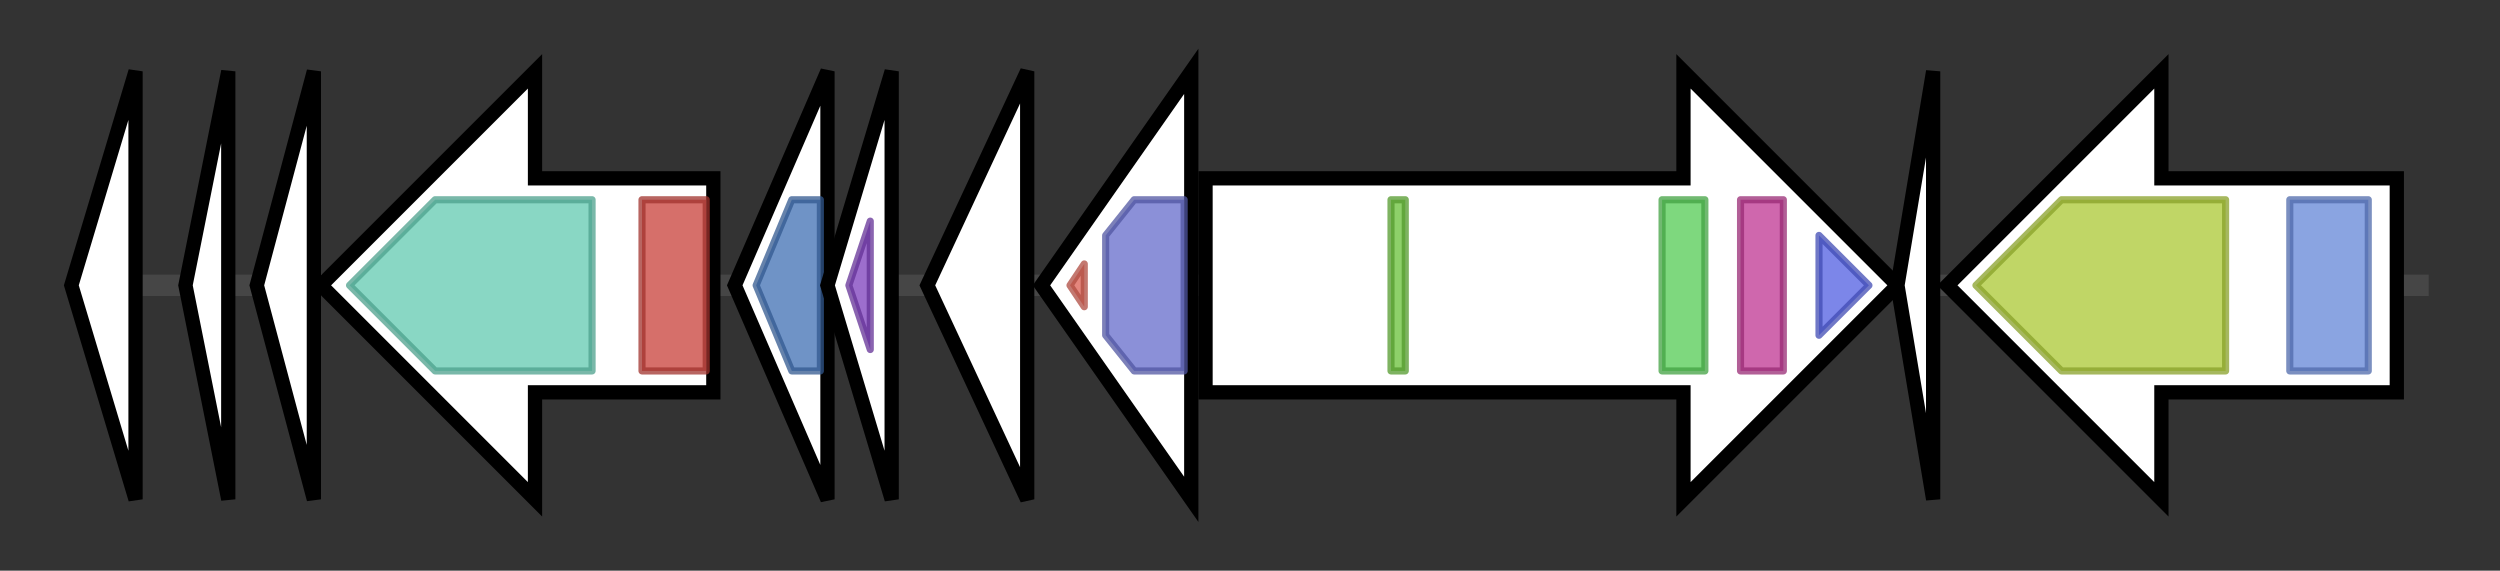 <svg version="1.1" baseProfile="full" xmlns="http://www.w3.org/2000/svg" width="350.467" height="80">
	<rect width="100%" height="100%" fill="#333333" stroke="none"/>
	<g>
		<line x1="10" y1="40.0" x2="340.467" y2="40.0" style="stroke:rgb(70,70,70); stroke-width:3 "/>
		<g>
			<title> (ctg5390_1)</title>
			<polygon class=" (ctg5390_1)" points="10,40 19,10 19,70" fill="rgb(255,255,255)" fill-opacity="1.0" stroke="rgb(0,0,0)" stroke-width="2"  />
			<g>
				<title>Thioredoxin_4 (PF13462)
"Thioredoxin"</title>
				<polygon class="PF13462" points="13,40 13,40 13,40" stroke-linejoin="round" width="3" height="24" fill="rgb(46,180,48)" stroke="rgb(36,144,38)" stroke-width="1" opacity="0.75" />
			</g>
		</g>
		<g>
			<title> (ctg5390_2)</title>
			<polygon class=" (ctg5390_2)" points="26,40 32,10 32,70" fill="rgb(255,255,255)" fill-opacity="1.0" stroke="rgb(0,0,0)" stroke-width="2"  />
		</g>
		<g>
			<title> (ctg5390_3)</title>
			<polygon class=" (ctg5390_3)" points="36,40 44,10 44,70" fill="rgb(255,255,255)" fill-opacity="1.0" stroke="rgb(0,0,0)" stroke-width="2"  />
		</g>
		<g>
			<title> (ctg5390_4)</title>
			<polygon class=" (ctg5390_4)" points="100,25 75,25 75,10 45,40 75,70 75,55 100,55" fill="rgb(255,255,255)" fill-opacity="1.0" stroke="rgb(0,0,0)" stroke-width="2"  />
			<g>
				<title>Asn_synthase (PF00733)
"Asparagine synthase"</title>
				<polygon class="PF00733" points="49,40 61,28 83,28 83,52 61,52" stroke-linejoin="round" width="37" height="24" fill="rgb(97,201,176)" stroke="rgb(77,160,140)" stroke-width="1" opacity="0.75" />
			</g>
			<g>
				<title>GATase_7 (PF13537)
"Glutamine amidotransferase domain"</title>
				<rect class="PF13537" x="90" y="28" stroke-linejoin="round" width="9" height="24" fill="rgb(200,63,57)" stroke="rgb(160,50,45)" stroke-width="1" opacity="0.75" />
			</g>
		</g>
		<g>
			<title> (ctg5390_5)</title>
			<polygon class=" (ctg5390_5)" points="103,40 116,10 116,70" fill="rgb(255,255,255)" fill-opacity="1.0" stroke="rgb(0,0,0)" stroke-width="2"  />
			<g>
				<title>Transglut_core3 (PF13471)
"Transglutaminase-like superfamily"</title>
				<polygon class="PF13471" points="106,40 111,28 115,28 115,52 111,52" stroke-linejoin="round" width="12" height="24" fill="rgb(63,111,179)" stroke="rgb(50,88,143)" stroke-width="1" opacity="0.75" />
			</g>
		</g>
		<g>
			<title> (ctg5390_6)</title>
			<polygon class=" (ctg5390_6)" points="116,40 125,10 125,70" fill="rgb(255,255,255)" fill-opacity="1.0" stroke="rgb(0,0,0)" stroke-width="2"  />
			<g>
				<title>PqqD (PF05402)
"Coenzyme PQQ synthesis protein D (PqqD)"</title>
				<polygon class="PF05402" points="119,40 122,31 122,49" stroke-linejoin="round" width="6" height="24" fill="rgb(124,62,188)" stroke="rgb(99,49,150)" stroke-width="1" opacity="0.75" />
			</g>
		</g>
		<g>
			<title> (ctg5390_7)</title>
			<polygon class=" (ctg5390_7)" points="130,40 144,10 144,70" fill="rgb(255,255,255)" fill-opacity="1.0" stroke="rgb(0,0,0)" stroke-width="2"  />
		</g>
		<g>
			<title> (ctg5390_8)</title>
			<polygon class=" (ctg5390_8)" points="146,40 167,10 167,70" fill="rgb(255,255,255)" fill-opacity="1.0" stroke="rgb(0,0,0)" stroke-width="2"  />
			<g>
				<title>GerE (PF00196)
"Bacterial regulatory proteins, luxR family"</title>
				<polygon class="PF00196" points="150,40 152,37 152,43" stroke-linejoin="round" width="5" height="24" fill="rgb(219,94,82)" stroke="rgb(175,75,65)" stroke-width="1" opacity="0.75" />
			</g>
			<g>
				<title>Response_reg (PF00072)
"Response regulator receiver domain"</title>
				<polygon class="PF00072" points="155,33 159,28 166,28 166,52 159,52 155,47" stroke-linejoin="round" width="11" height="24" fill="rgb(100,107,203)" stroke="rgb(80,85,162)" stroke-width="1" opacity="0.75" />
			</g>
		</g>
		<g>
			<title> (ctg5390_9)</title>
			<polygon class=" (ctg5390_9)" points="169,25 236,25 236,10 266,40 236,70 236,55 169,55" fill="rgb(255,255,255)" fill-opacity="1.0" stroke="rgb(0,0,0)" stroke-width="2"  />
			<g>
				<title>Reg_prop (PF07494)
"Two component regulator propeller"</title>
				<rect class="PF07494" x="195" y="28" stroke-linejoin="round" width="2" height="24" fill="rgb(104,192,57)" stroke="rgb(83,153,45)" stroke-width="1" opacity="0.75" />
			</g>
			<g>
				<title>Y_Y_Y (PF07495)
"Y_Y_Y domain"</title>
				<rect class="PF07495" x="233" y="28" stroke-linejoin="round" width="6" height="24" fill="rgb(83,202,83)" stroke="rgb(66,161,66)" stroke-width="1" opacity="0.75" />
			</g>
			<g>
				<title>HisKA_3 (PF07730)
"Histidine kinase"</title>
				<rect class="PF07730" x="244" y="28" stroke-linejoin="round" width="6" height="24" fill="rgb(190,53,146)" stroke="rgb(152,42,116)" stroke-width="1" opacity="0.75" />
			</g>
			<g>
				<title>HATPase_c (PF02518)
"Histidine kinase-, DNA gyrase B-, and HSP90-like ATPase"</title>
				<polygon class="PF02518" points="255,33 262,40 255,47" stroke-linejoin="round" width="9" height="24" fill="rgb(80,94,225)" stroke="rgb(64,75,180)" stroke-width="1" opacity="0.75" />
			</g>
		</g>
		<g>
			<title> (ctg5390_10)</title>
			<polygon class=" (ctg5390_10)" points="266,40 271,10 271,70" fill="rgb(255,255,255)" fill-opacity="1.0" stroke="rgb(0,0,0)" stroke-width="2"  />
		</g>
		<g>
			<title> (ctg5390_11)</title>
			<polygon class=" (ctg5390_11)" points="336,25 303,25 303,10 273,40 303,70 303,55 336,55" fill="rgb(255,255,255)" fill-opacity="1.0" stroke="rgb(0,0,0)" stroke-width="2"  />
			<g>
				<title>TonB_dep_Rec (PF00593)
"TonB dependent receptor"</title>
				<polygon class="PF00593" points="277,40 289,28 312,28 312,52 289,52" stroke-linejoin="round" width="39" height="24" fill="rgb(171,200,51)" stroke="rgb(136,160,40)" stroke-width="1" opacity="0.75" />
			</g>
			<g>
				<title>Plug (PF07715)
"TonB-dependent Receptor Plug Domain"</title>
				<rect class="PF07715" x="321" y="28" stroke-linejoin="round" width="11" height="24" fill="rgb(99,133,214)" stroke="rgb(79,106,171)" stroke-width="1" opacity="0.75" />
			</g>
		</g>
	</g>
</svg>
